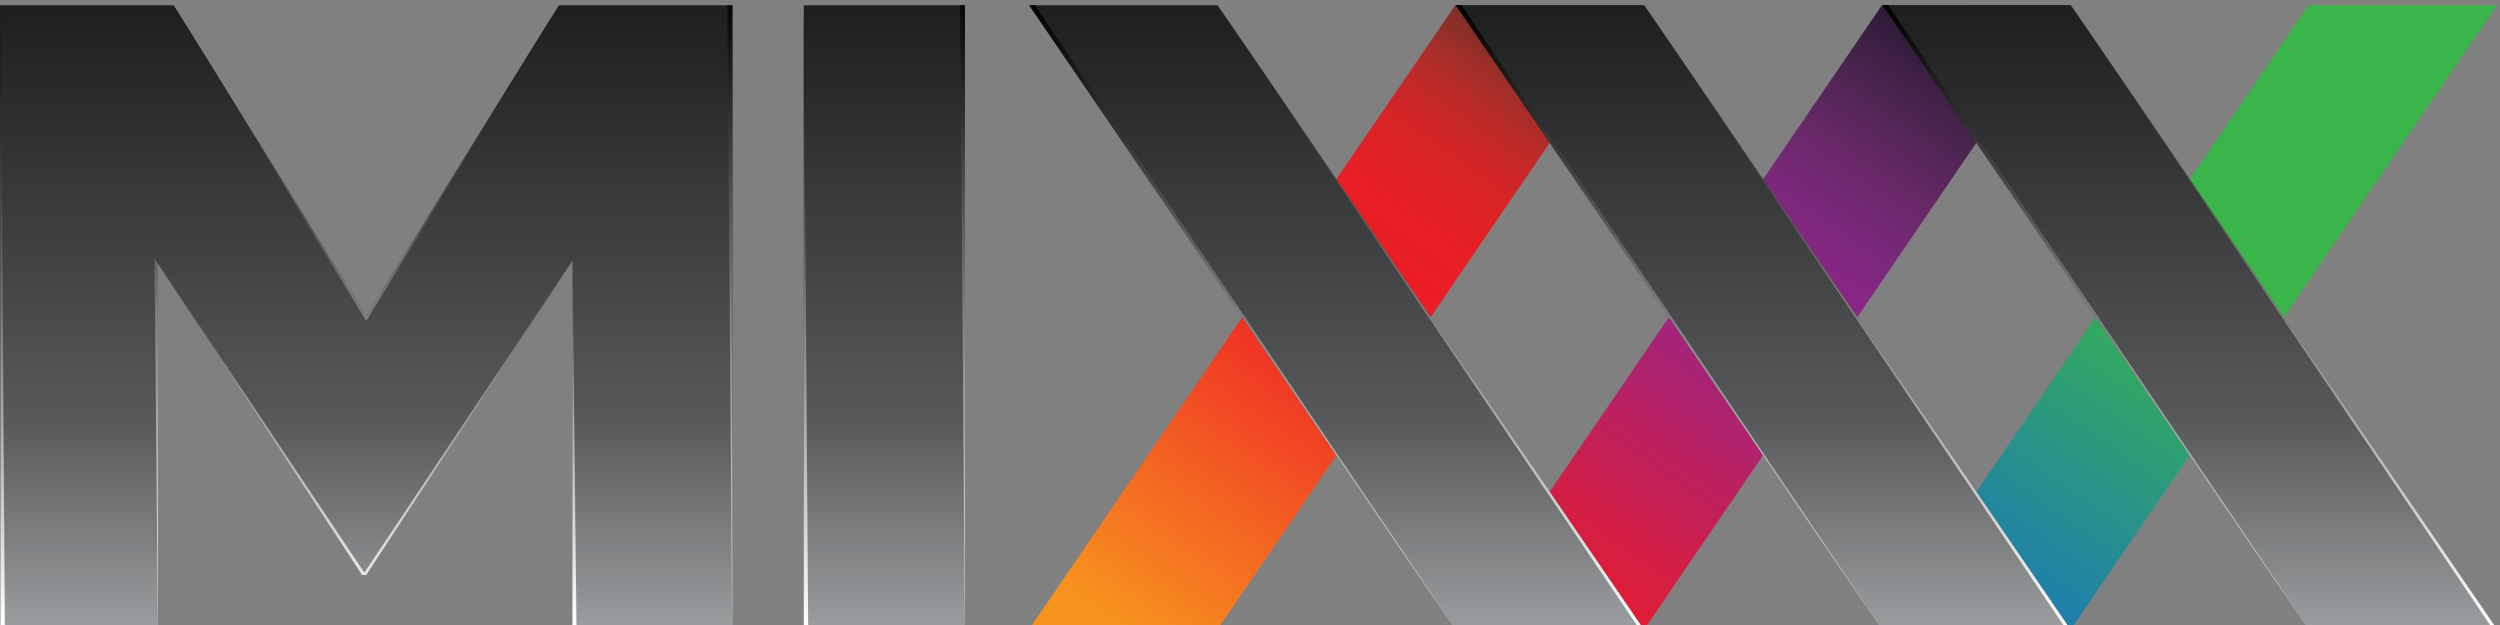 <?xml version="1.0" encoding="UTF-8" standalone="no"?>
<svg
   xmlns:dc="http://purl.org/dc/elements/1.1/"
   xmlns:cc="http://creativecommons.org/ns#"
   xmlns:rdf="http://www.w3.org/1999/02/22-rdf-syntax-ns#"
   xmlns:svg="http://www.w3.org/2000/svg"
   xmlns="http://www.w3.org/2000/svg"
   xmlns:sodipodi="http://sodipodi.sourceforge.net/DTD/sodipodi-0.dtd"
   xmlns:inkscape="http://www.inkscape.org/namespaces/inkscape"
   width="104"
   version="1.1"
   height="26"
   viewBox="0 0 83.2 20.8"
   id="svg2"
   inkscape:version="0.48.4 r9939"
   sodipodi:docname="mixxx_logo.svg">
  <rect x="0" y="0" width="83.2" height="20.8" fill="#808080" stroke="none"/>
  <sodipodi:namedview
     pagecolor="#ffffff"
     bordercolor="#666666"
     borderopacity="1"
     objecttolerance="10"
     gridtolerance="10"
     guidetolerance="10"
     inkscape:pageopacity="0"
     inkscape:pageshadow="2"
     inkscape:window-width="1366"
     inkscape:window-height="746"
     id="namedview207"
     showgrid="false"
     height="744.09px"
     inkscape:zoom="3.375151"
     inkscape:cx="116.93434"
     inkscape:cy="13.75951"
     inkscape:window-x="0"
     inkscape:window-y="0"
     inkscape:window-maximized="1"
     inkscape:current-layer="svg2" />
  <defs
     id="defs4">
    <linearGradient
       id="Grad0"
       y1="-0.146"
       x1="74.993"
       y2="88.767"
       gradientUnits="userSpaceOnUse"
       x2="13.486">
      <stop
         offset="47.8%"
         stop-color="#39b549"
         stop-opacity="1"
         id="stop7" />
      <stop
         offset="100%"
         stop-color="#1a76bc"
         stop-opacity="1"
         id="stop9" />
    </linearGradient>
    <linearGradient
       id="Grad1"
       y1="-0.15"
       x1="74.998"
       y2="88.767"
       gradientUnits="userSpaceOnUse"
       x2="13.488">
      <stop
         offset="0%"
         stop-color="#381f1f"
         stop-opacity="1"
         id="stop12" />
      <stop
         offset="0.17%"
         stop-color="#3a1f20"
         stop-opacity="1"
         id="stop14" />
      <stop
         offset="3.76%"
         stop-color="#5b2825"
         stop-opacity="1"
         id="stop16" />
      <stop
         offset="7.57%"
         stop-color="#7c2f28"
         stop-opacity="1"
         id="stop18" />
      <stop
         offset="11.73%"
         stop-color="#9b2e28"
         stop-opacity="1"
         id="stop20" />
      <stop
         offset="16.26%"
         stop-color="#b62c28"
         stop-opacity="1"
         id="stop22" />
      <stop
         offset="21.29%"
         stop-color="#cc2626"
         stop-opacity="1"
         id="stop24" />
      <stop
         offset="27.1%"
         stop-color="#dc2225"
         stop-opacity="1"
         id="stop26" />
      <stop
         offset="34.38%"
         stop-color="#e81f25"
         stop-opacity="1"
         id="stop28" />
      <stop
         offset="47.8%"
         stop-color="#ed1b26"
         stop-opacity="1"
         id="stop30" />
      <stop
         offset="100%"
         stop-color="#f7921e"
         stop-opacity="1"
         id="stop32" />
    </linearGradient>
    <linearGradient
       id="Grad2"
       y1="-0.147"
       x1="74.992"
       y2="88.766"
       gradientUnits="userSpaceOnUse"
       x2="13.485">
      <stop
         offset="0%"
         stop-color="#120e1e"
         stop-opacity="1"
         id="stop35" />
      <stop
         offset="2.31%"
         stop-color="#1b1426"
         stop-opacity="1"
         id="stop37" />
      <stop
         offset="14.46%"
         stop-color="#442349"
         stop-opacity="1"
         id="stop39" />
      <stop
         offset="25.52%"
         stop-color="#652866"
         stop-opacity="1"
         id="stop41" />
      <stop
         offset="35.11%"
         stop-color="#7c287b"
         stop-opacity="1"
         id="stop43" />
      <stop
         offset="42.86%"
         stop-color="#8b2589"
         stop-opacity="1"
         id="stop45" />
      <stop
         offset="47.8%"
         stop-color="#91268f"
         stop-opacity="1"
         id="stop47" />
      <stop
         offset="100%"
         stop-color="#ed1b26"
         stop-opacity="1"
         id="stop49" />
    </linearGradient>
    <clipPath
       id="Clip0">
      <path
         d="m 0,0 358.182,0 0,89.118 L 0,89.118 0,0 z"
         transform="translate(0,0.028)"
         id="path52"
         inkscape:connector-curvature="0" />
    </clipPath>
    <linearGradient
       id="Grad3"
       y1="0.247"
       x1="44.061"
       y2="93.878"
       gradientUnits="userSpaceOnUse"
       x2="44.061">
      <stop
         offset="0%"
         stop-color="#1f1f20"
         stop-opacity="1"
         id="stop55" />
      <stop
         offset="0.556%"
         stop-color="#1f1f20"
         stop-opacity="1"
         id="stop57" />
      <stop
         offset="63.333%"
         stop-color="#58595b"
         stop-opacity="1"
         id="stop59" />
      <stop
         offset="100%"
         stop-color="#a5a8aa"
         stop-opacity="1"
         id="stop61" />
    </linearGradient>
    <linearGradient
       id="Grad4"
       y1="0.247"
       x1="44.066"
       y2="93.878"
       gradientUnits="userSpaceOnUse"
       x2="44.066">
      <stop
         offset="0%"
         stop-color="#1f1f20"
         stop-opacity="1"
         id="stop64" />
      <stop
         offset="0.556%"
         stop-color="#1f1f20"
         stop-opacity="1"
         id="stop66" />
      <stop
         offset="63.333%"
         stop-color="#58595b"
         stop-opacity="1"
         id="stop68" />
      <stop
         offset="100%"
         stop-color="#a5a8aa"
         stop-opacity="1"
         id="stop70" />
    </linearGradient>
    <linearGradient
       id="Grad5"
       y1="0.247"
       x1="44.066"
       y2="93.878"
       gradientUnits="userSpaceOnUse"
       x2="44.066">
      <stop
         offset="0%"
         stop-color="#1f1f20"
         stop-opacity="1"
         id="stop73" />
      <stop
         offset="0.556%"
         stop-color="#1f1f20"
         stop-opacity="1"
         id="stop75" />
      <stop
         offset="63.333%"
         stop-color="#58595b"
         stop-opacity="1"
         id="stop77" />
      <stop
         offset="100%"
         stop-color="#a5a8aa"
         stop-opacity="1"
         id="stop79" />
    </linearGradient>
    <linearGradient
       id="Grad6"
       y1="0.247"
       x1="11.557"
       y2="93.878"
       gradientUnits="userSpaceOnUse"
       x2="11.557">
      <stop
         offset="0%"
         stop-color="#1f1f20"
         stop-opacity="1"
         id="stop82" />
      <stop
         offset="0.556%"
         stop-color="#1f1f20"
         stop-opacity="1"
         id="stop84" />
      <stop
         offset="63.333%"
         stop-color="#58595b"
         stop-opacity="1"
         id="stop86" />
      <stop
         offset="100%"
         stop-color="#a5a8aa"
         stop-opacity="1"
         id="stop88" />
    </linearGradient>
    <linearGradient
       id="Grad7"
       y1="0.247"
       x1="52.543"
       y2="93.878"
       gradientUnits="userSpaceOnUse"
       x2="52.543">
      <stop
         offset="0%"
         stop-color="#1f1f20"
         stop-opacity="1"
         id="stop91" />
      <stop
         offset="0.556%"
         stop-color="#1f1f20"
         stop-opacity="1"
         id="stop93" />
      <stop
         offset="63.333%"
         stop-color="#58595b"
         stop-opacity="1"
         id="stop95" />
      <stop
         offset="100%"
         stop-color="#a5a8aa"
         stop-opacity="1"
         id="stop97" />
    </linearGradient>
    <linearGradient
       id="Grad8"
       y1="90.637"
       x1="0.348"
       y2="-2.332"
       gradientUnits="userSpaceOnUse"
       x2="0.348">
      <stop
         offset="0%"
         stop-color="#ffffff"
         stop-opacity="1"
         id="stop100" />
      <stop
         offset="100%"
         stop-color="#000000"
         stop-opacity="1"
         id="stop102" />
    </linearGradient>
    <linearGradient
       id="Grad9"
       y1="90.637"
       x1="0.348"
       y2="-2.332"
       gradientUnits="userSpaceOnUse"
       x2="0.348">
      <stop
         offset="0%"
         stop-color="#ffffff"
         stop-opacity="1"
         id="stop105" />
      <stop
         offset="100%"
         stop-color="#000000"
         stop-opacity="1"
         id="stop107" />
    </linearGradient>
    <linearGradient
       id="Grad10"
       y1="88.656"
       x1="0.313"
       y2="1.172"
       gradientUnits="userSpaceOnUse"
       x2="0.313">
      <stop
         offset="0%"
         stop-color="#ffffff"
         stop-opacity="1"
         id="stop110" />
      <stop
         offset="100%"
         stop-color="#000000"
         stop-opacity="1"
         id="stop112" />
    </linearGradient>
    <linearGradient
       id="Grad11"
       y1="88.656"
       x1="0.312"
       y2="1.172"
       gradientUnits="userSpaceOnUse"
       x2="0.312">
      <stop
         offset="0%"
         stop-color="#ffffff"
         stop-opacity="1"
         id="stop115" />
      <stop
         offset="100%"
         stop-color="#000000"
         stop-opacity="1"
         id="stop117" />
    </linearGradient>
    <clipPath
       id="Clip1">
      <path
         d="m 0,0 88.123,0 0,89.118 L 0,89.118 0,0 z"
         transform="translate(147.641,0.028)"
         id="path120"
         inkscape:connector-curvature="0" />
    </clipPath>
    <linearGradient
       id="Grad12"
       y1="89.118"
       x1="30.55"
       y2="-3.241"
       gradientUnits="userSpaceOnUse"
       x2="30.55">
      <stop
         offset="0%"
         stop-color="#ffffff"
         stop-opacity="1"
         id="stop123" />
      <stop
         offset="100%"
         stop-color="#000000"
         stop-opacity="1"
         id="stop125" />
    </linearGradient>
    <linearGradient
       id="Grad13"
       y1="90.026"
       x1="30.548"
       y2="0.105"
       gradientUnits="userSpaceOnUse"
       x2="30.548">
      <stop
         offset="0%"
         stop-color="#ffffff"
         stop-opacity="1"
         id="stop128" />
      <stop
         offset="100%"
         stop-color="#000000"
         stop-opacity="1"
         id="stop130" />
    </linearGradient>
    <clipPath
       id="Clip2">
      <path
         d="m 0,0 88.123,0 0,89.118 L 0,89.118 0,0 z"
         transform="translate(208.823,0)"
         id="path133"
         inkscape:connector-curvature="0" />
    </clipPath>
    <linearGradient
       id="Grad14"
       y1="89.118"
       x1="30.549"
       y2="-3.241"
       gradientUnits="userSpaceOnUse"
       x2="30.549">
      <stop
         offset="0%"
         stop-color="#ffffff"
         stop-opacity="1"
         id="stop136" />
      <stop
         offset="100%"
         stop-color="#000000"
         stop-opacity="1"
         id="stop138" />
    </linearGradient>
    <linearGradient
       id="Grad15"
       y1="90.025"
       x1="30.549"
       y2="0.105"
       gradientUnits="userSpaceOnUse"
       x2="30.549">
      <stop
         offset="0%"
         stop-color="#ffffff"
         stop-opacity="1"
         id="stop141" />
      <stop
         offset="100%"
         stop-color="#000000"
         stop-opacity="1"
         id="stop143" />
    </linearGradient>
    <clipPath
       id="Clip3">
      <path
         d="m 0,0 88.123,0 0,89.118 L 0,89.118 0,0 z"
         transform="translate(270.034,0)"
         id="path146"
         inkscape:connector-curvature="0" />
    </clipPath>
    <linearGradient
       id="Grad16"
       y1="89.118"
       x1="30.549"
       y2="-3.241"
       gradientUnits="userSpaceOnUse"
       x2="30.549">
      <stop
         offset="0%"
         stop-color="#ffffff"
         stop-opacity="1"
         id="stop149" />
      <stop
         offset="100%"
         stop-color="#000000"
         stop-opacity="1"
         id="stop151" />
    </linearGradient>
    <linearGradient
       id="Grad17"
       y1="90.025"
       x1="30.549"
       y2="0.105"
       gradientUnits="userSpaceOnUse"
       x2="30.549">
      <stop
         offset="0%"
         stop-color="#ffffff"
         stop-opacity="1"
         id="stop154" />
      <stop
         offset="100%"
         stop-color="#000000"
         stop-opacity="1"
         id="stop156" />
    </linearGradient>
    <linearGradient
       id="Grad18"
       y1="52.64"
       x1="0.292"
       y2="-37.899"
       gradientUnits="userSpaceOnUse"
       x2="0.292">
      <stop
         offset="0%"
         stop-color="#ffffff"
         stop-opacity="1"
         id="stop159" />
      <stop
         offset="100%"
         stop-color="#000000"
         stop-opacity="1"
         id="stop161" />
    </linearGradient>
    <linearGradient
       id="Grad19"
       y1="52.916"
       x1="0.248"
       y2="-35.326"
       gradientUnits="userSpaceOnUse"
       x2="0.248">
      <stop
         offset="0%"
         stop-color="#ffffff"
         stop-opacity="1"
         id="stop164" />
      <stop
         offset="100%"
         stop-color="#000000"
         stop-opacity="1"
         id="stop166" />
    </linearGradient>
    <linearGradient
       id="Grad20"
       y1="89.12"
       x1="27.626"
       y2="0.13"
       gradientUnits="userSpaceOnUse"
       x2="27.626">
      <stop
         offset="0%"
         stop-color="#ffffff"
         stop-opacity="1"
         id="stop169" />
      <stop
         offset="100%"
         stop-color="#000000"
         stop-opacity="1"
         id="stop171" />
    </linearGradient>
    <linearGradient
       id="Grad21"
       y1="53.389"
       x1="29.726"
       y2="-36.621"
       gradientUnits="userSpaceOnUse"
       x2="29.726">
      <stop
         offset="0%"
         stop-color="#ffffff"
         stop-opacity="1"
         id="stop174" />
      <stop
         offset="100%"
         stop-color="#000000"
         stop-opacity="1"
         id="stop176" />
    </linearGradient>
  </defs>
  <g
     id="g3186"
     transform="matrix(0.232,0,0,0.233,0,16.059)">
    <g
       transform="translate(0,-68.2)"
       id="Background">
      <path
         inkscape:connector-curvature="0"
         transform="translate(270.048,0.028)"
         d="M 0,89.118 61.111,0 88.123,0 27.023,89.118 0,89.118 z"
         id=" polygon460"
         style="fill:url(#Grad0);fill-rule:nonzero;stroke:none" />
      <path
         inkscape:connector-curvature="0"
         transform="translate(147.63,0.028)"
         d="M 0,89.118 61.107,0 88.134,0 27.034,89.118 0,89.118 z"
         id=" polygon485"
         style="fill:url(#Grad1);fill-rule:nonzero;stroke:none" />
      <path
         inkscape:connector-curvature="0"
         transform="translate(208.845,0.028)"
         d="M 0,89.118 61.11,0 88.123,0 27.022,89.118 0,89.118 z"
         id=" polygon504"
         style="fill:url(#Grad2);fill-rule:nonzero;stroke:none" />
    </g>
    <g
       transform="translate(0,-68.2)"
       id="New Layer 1">
      <g
         clip-path="url(#Clip0)"
         id="Group9">
        <path
           inkscape:connector-curvature="0"
           transform="translate(147.641,0.028)"
           d="M 88.123,89.118 27.023,0 0,0 l 61.096,89.118 27.027,0 z"
           id=" polygon515"
           style="fill:url(#Grad3);fill-rule:nonzero;stroke:none" />
        <path
           inkscape:connector-curvature="0"
           transform="translate(208.845,0.028)"
           d="M 88.133,89.118 27.022,0 0,0 l 61.11,89.118 27.023,0 z"
           id=" polygon524"
           style="fill:url(#Grad4);fill-rule:nonzero;stroke:none" />
        <path
           inkscape:connector-curvature="0"
           transform="translate(270.048,0.028)"
           d="M 88.134,89.118 27.023,0 0,0 l 61.111,89.118 27.023,0 z"
           id=" polygon533"
           style="fill:url(#Grad5);fill-rule:nonzero;stroke:none" />
        <path
           inkscape:connector-curvature="0"
           transform="translate(115.307,0.028)"
           d="m 0,0 23.115,0 0,89.118 L 0,89.118 0,0 z"
           id=" rect542"
           style="fill:url(#Grad6);fill-rule:evenodd;stroke:none" />
        <path
           inkscape:connector-curvature="0"
           transform="translate(0,0.028)"
           d="m 22.665,89.118 0,-52.188 29.276,44.438 0.597,0 29.58,-44.89 0,52.64 22.969,0 L 105.087,0 80.171,0 52.538,44.437 24.919,0 0,0 l 0,89.118 22.665,0 z"
           id=" polygon551"
           style="fill:url(#Grad7);fill-rule:nonzero;stroke:none" />
      </g>
    </g>
    <g
       transform="translate(0,-68.2)"
       id="New Layer 2">
      <path
         inkscape:connector-curvature="0"
         transform="translate(137.725,0.028)"
         d="M 0.696,89.118 0.696,0 0,0 0.696,89.118 z"
         id=" polygon569"
         style="fill:url(#Grad8);fill-rule:nonzero;stroke:none" />
      <path
         inkscape:connector-curvature="0"
         transform="translate(104.34,0.028)"
         d="M 0.697,89.118 0.697,0 0,0 0.697,89.118 z"
         id=" polygon576"
         style="fill:url(#Grad9);fill-rule:nonzero;stroke:none" />
      <path
         inkscape:connector-curvature="0"
         transform="translate(115.307,0.028)"
         d="M 0.625,89.118 0,0 l 0,89.118 0.625,0 z"
         id=" polygon583"
         style="fill:url(#Grad10);fill-rule:nonzero;stroke:none" />
      <path
         inkscape:connector-curvature="0"
         transform="translate(0.079,0.028)"
         d="M 0.625,89.118 0,0 l 0,89.118 0.625,0 z"
         id=" polygon590"
         style="fill:url(#Grad11);fill-rule:nonzero;stroke:none" />
      <g
         clip-path="url(#Clip1)"
         id="g592">
        <path
           inkscape:connector-curvature="0"
           transform="translate(174.664,0.028)"
           d="M 61.1,89.118 0,0 l 60.524,89.118 0.576,0 z"
           id=" polygon599"
           style="fill:url(#Grad12);fill-rule:nonzero;stroke:none" />
        <path
           inkscape:connector-curvature="0"
           transform="translate(147.641,0.028)"
           d="M 0.821,0 0,0 61.096,89.118 0.821,0 z"
           id=" polygon606"
           style="fill:url(#Grad13);fill-rule:nonzero;stroke:none" />
      </g>
      <g
         clip-path="url(#Clip2)"
         id="g608">
        <path
           inkscape:connector-curvature="0"
           transform="translate(235.846,0)"
           d="M 61.1,89.118 0,0 l 60.525,89.118 0.575,0 z"
           id=" polygon615"
           style="fill:url(#Grad14);fill-rule:nonzero;stroke:none" />
        <path
           inkscape:connector-curvature="0"
           transform="translate(208.823,0)"
           d="M 0.822,0 0,0 61.097,89.118 0.822,0 z"
           id=" polygon622"
           style="fill:url(#Grad15);fill-rule:nonzero;stroke:none" />
      </g>
      <g
         clip-path="url(#Clip3)"
         id="g624">
        <path
           inkscape:connector-curvature="0"
           transform="translate(297.057,0)"
           d="M 61.1,89.118 0,0 l 60.525,89.118 0.575,0 z"
           id=" polygon631"
           style="fill:url(#Grad16);fill-rule:nonzero;stroke:none" />
        <path
           inkscape:connector-curvature="0"
           transform="translate(270.034,0)"
           d="M 0.821,0 0,0 61.097,89.118 0.821,0 z"
           id=" polygon638"
           style="fill:url(#Grad17);fill-rule:nonzero;stroke:none" />
      </g>
      <path
         inkscape:connector-curvature="0"
         transform="translate(82.118,36.506)"
         d="m 0,0 0,52.64 0.583,0 L 0,0 z"
         id=" polygon645"
         style="fill:url(#Grad18);fill-rule:nonzero;stroke:none" />
      <path
         inkscape:connector-curvature="0"
         transform="translate(22.163,36.23)"
         d="M 0.497,52.916 0.497,0.728 0,0 0.497,52.916 z"
         id=" polygon652"
         style="fill:url(#Grad19);fill-rule:nonzero;stroke:none" />
      <path
         inkscape:connector-curvature="0"
         transform="translate(24.919,0.028)"
         d="M 27.622,45.09 55.252,0 27.619,44.437 0,0 27.622,45.09 z"
         id=" polygon659"
         style="fill:url(#Grad20);fill-rule:nonzero;stroke:none" />
      <path
         inkscape:connector-curvature="0"
         transform="translate(22.665,36.506)"
         d="m 0,0.452 29.276,44.438 0.597,0 L 59.453,0 29.603,44.57 0,0.452 z"
         id=" polygon666"
         style="fill:url(#Grad21);fill-rule:nonzero;stroke:none" />
    </g>
  </g>
</svg>
